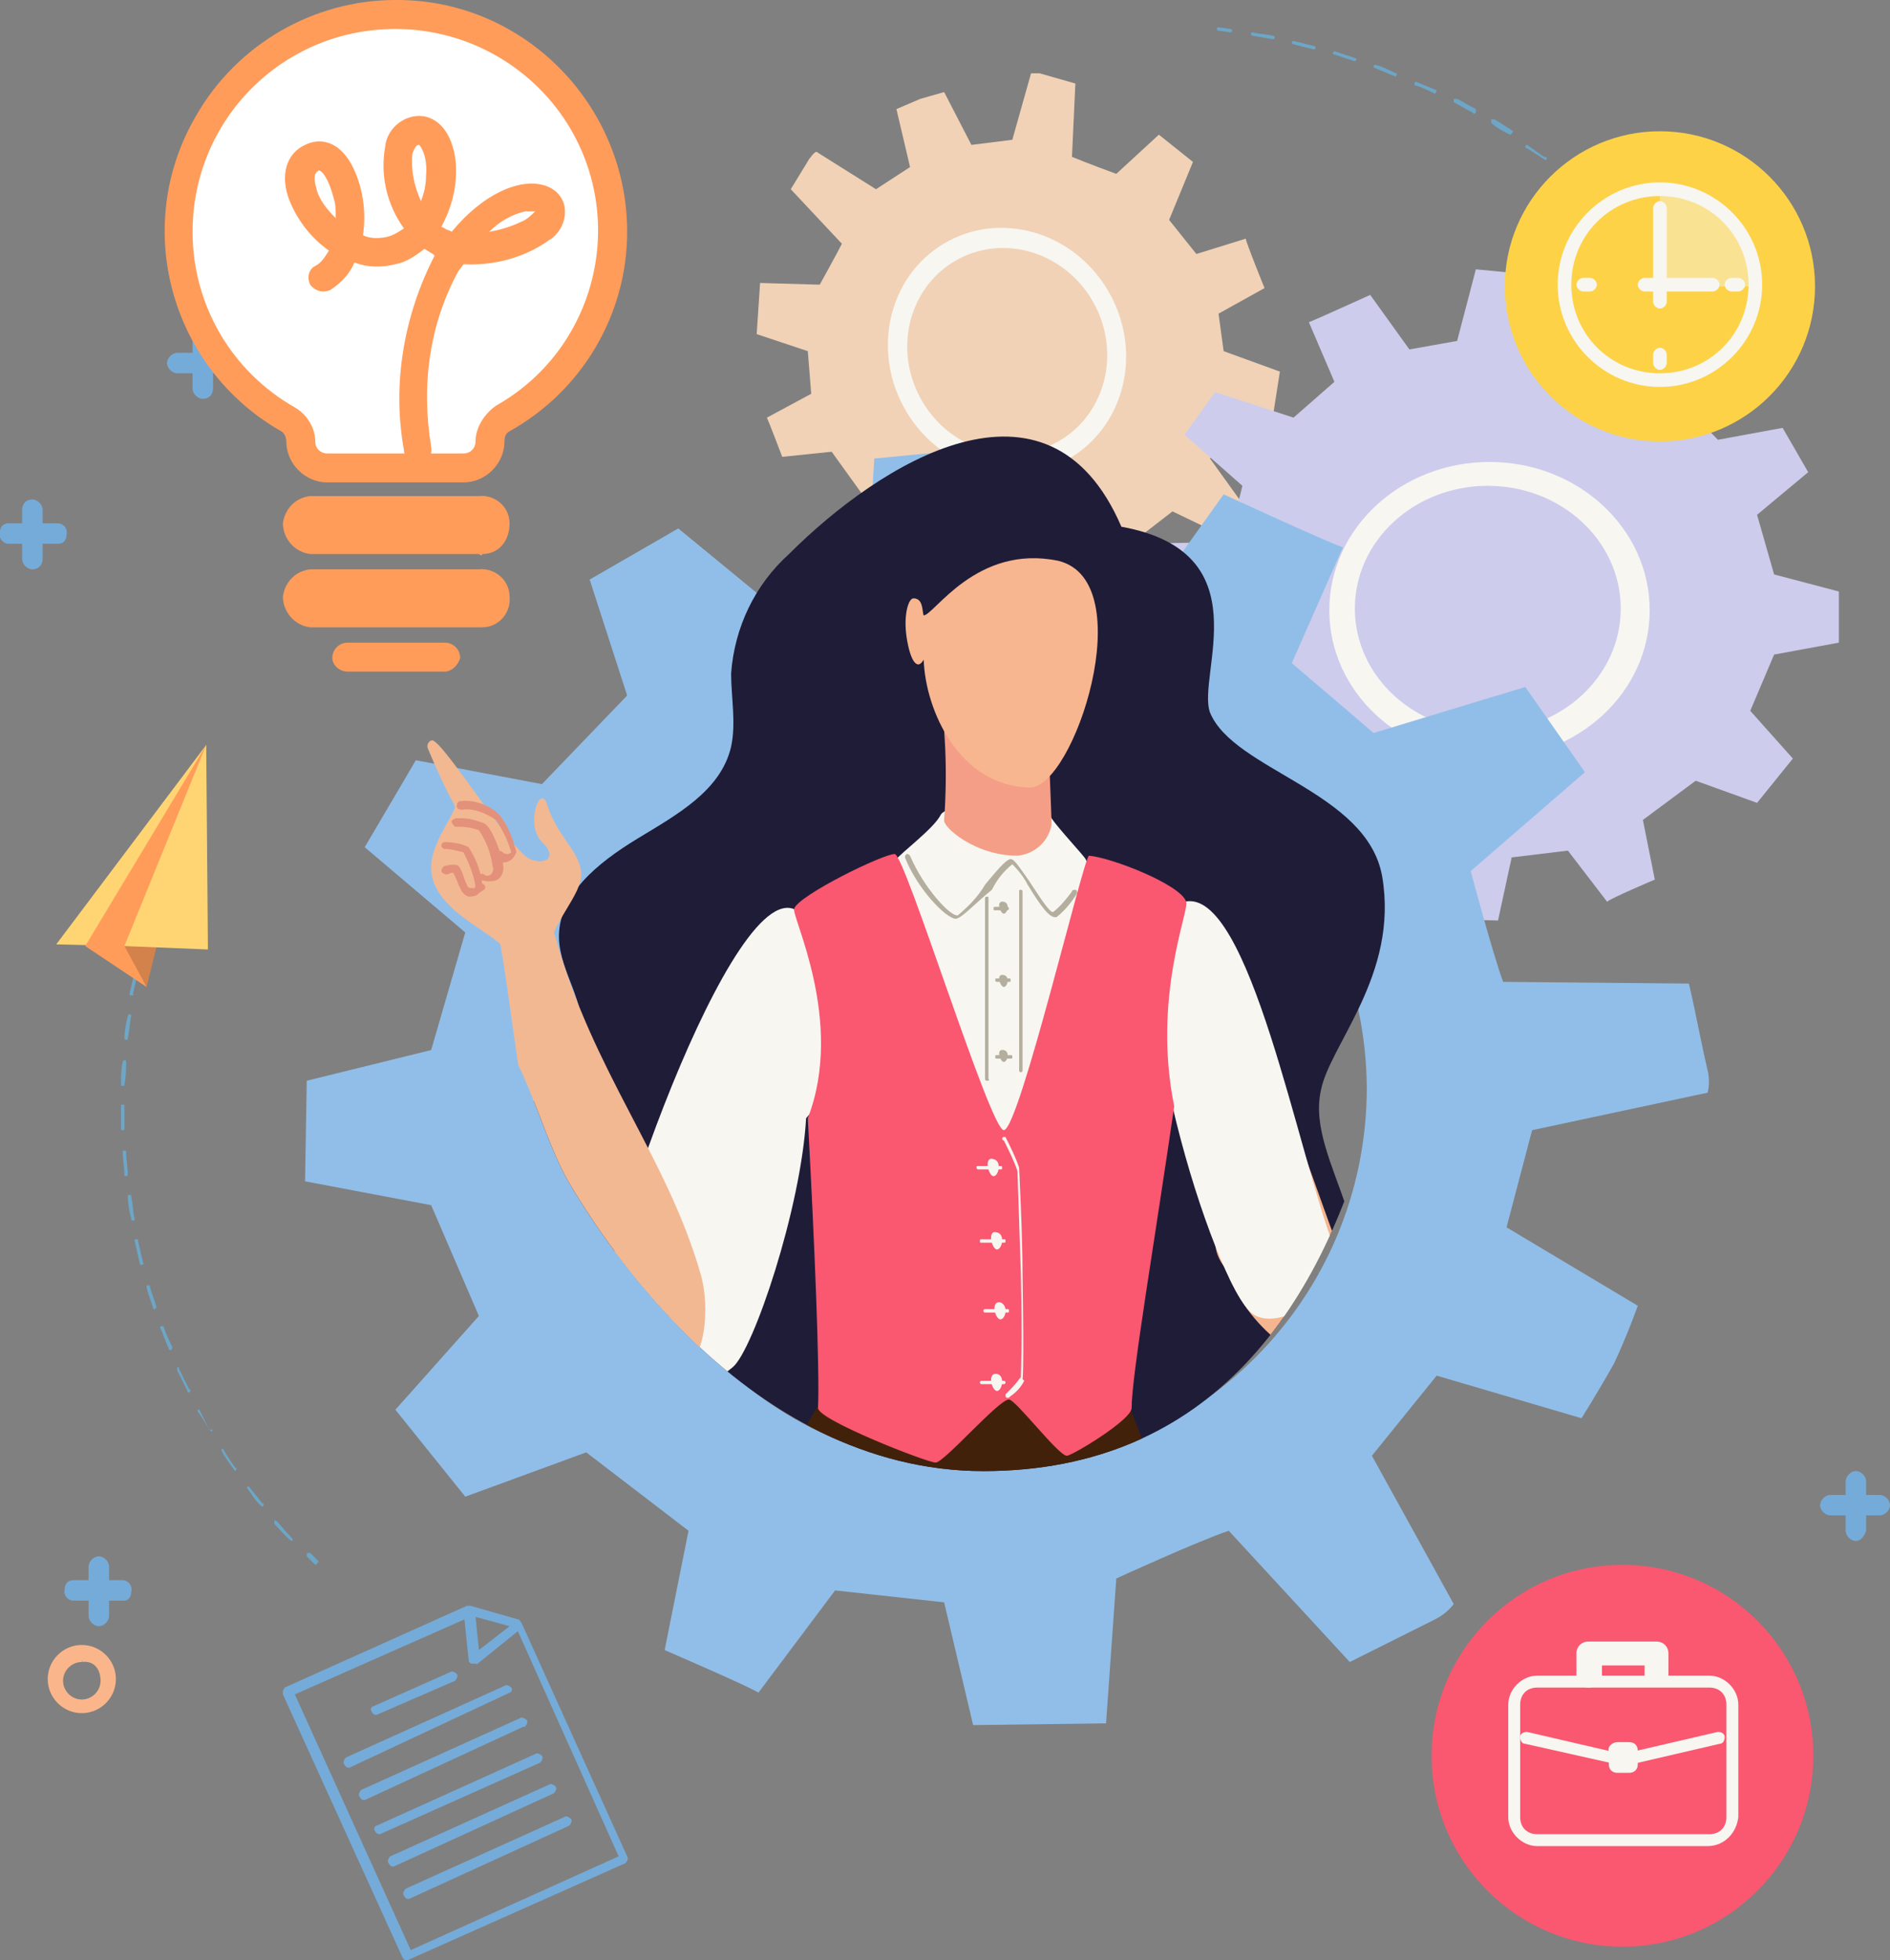 <?xml version="1.0" encoding="utf-8"?>
<!-- Generator: Adobe Illustrator 24.0.0, SVG Export Plug-In . SVG Version: 6.00 Build 0)  -->
<svg version="1.1" id="Layer_1" xmlns="http://www.w3.org/2000/svg" xmlns:xlink="http://www.w3.org/1999/xlink" x="0px" y="0px"
	 viewBox="0 0 110.9 115" style="enable-background:new 0 0 110.9 115;" xml:space="preserve">
<rect x="0" y="0" width="110.9" height="115" fill="#808080" stroke="none"/>
<style type="text/css">
	.st0{fill:#FAB68A;}
	.st1{fill:#75ABD8;}
	.st2{fill:#F1D2B6;}
	.st3{fill:#F7F6F1;}
	.st4{fill:#CDCCEC;}
	.st5{fill:#FA5770;}
	.st6{fill:#91BEE8;}
	.st7{clip-path:url(#SVGID_2_);}
	.st8{fill:#1F1C38;}
	.st9{fill:#F5B58F;}
	.st10{fill:#42210B;}
	.st11{fill:#B3AE9E;}
	.st12{fill:#F49E87;}
	.st13{fill:#F7B690;}
	.st14{fill:#F2B892;}
	.st15{fill:#E3917A;}
	.st16{fill:#FF9C5A;}
	.st17{fill:#FFFFFF;}
	.st18{fill:#6DA6C7;}
	.st19{fill:#D4824B;}
	.st20{fill:#FFD573;}
	.st21{fill:#FDD247;}
	.st22{opacity:0.45;fill:#F7F6F1;enable-background:new    ;}
</style>
<title>pending image</title>
<g id="Layer_2_1_">
	<g id="Layer_1-2">
		<path class="st0" d="M4.8,100.5c-1.1,0-2-0.9-2-2s0.9-2,2-2s2,0.9,2,2S5.9,100.5,4.8,100.5z M4.8,97.5c-0.6,0-1.1,0.5-1.1,1.1
			c0,0.6,0.5,1.1,1.1,1.1s1.1-0.5,1.1-1.1c0,0,0,0,0,0C5.9,97.9,5.5,97.4,4.8,97.5C4.9,97.4,4.8,97.4,4.8,97.5L4.8,97.5z"/>
		<path class="st1" d="M11.9,23.4c-0.3,0-0.6-0.3-0.6-0.6v-2.9c0-0.3,0.3-0.6,0.6-0.6c0.3,0,0.6,0.3,0.6,0.6v2.9
			C12.5,23.1,12.3,23.4,11.9,23.4z"/>
		<path class="st1" d="M13.3,21.9h-2.9c-0.3,0-0.6-0.3-0.6-0.6c0-0.3,0.3-0.6,0.6-0.6c0,0,0,0,0,0h2.9c0.3,0,0.6,0.3,0.6,0.6
			C13.9,21.6,13.7,21.9,13.3,21.9z"/>
		<path class="st1" d="M23.9,115c-0.1,0-0.2,0-0.3-0.2l-7-15.4c0-0.1,0-0.1,0-0.2c0-0.1,0.1-0.1,0.1-0.2l10.7-4.8c0.1,0,0.1,0,0.2,0
			l2.8,0.8c0.1,0,0.1,0.1,0.2,0.2l6.2,13.7c0.1,0.1,0,0.3-0.1,0.4L23.9,115L23.9,115z M17.3,99.4l6.8,15l12.2-5.5l-6-13.4l-2.6-0.7
			L17.3,99.4z"/>
		<path class="st1" d="M27.9,97.6c-0.1,0-0.1,0-0.2,0c-0.1,0-0.2-0.1-0.2-0.2l-0.3-2.9c0-0.1,0-0.2,0.1-0.2c0.1,0,0.2,0,0.3,0
			l2.8,0.8c0.1,0,0.2,0.1,0.2,0.2c0,0.1,0,0.2-0.1,0.3l-2.6,2.1C28,97.6,28,97.6,27.9,97.6z M27.9,94.8l0.2,2l1.8-1.4L27.9,94.8z"/>
		<path class="st1" d="M24,111.4c-0.1,0-0.2,0-0.3-0.2c-0.1-0.1,0-0.3,0.1-0.4l9.3-4.2c0.1-0.1,0.3,0,0.4,0.1s0,0.3-0.1,0.4
			L24,111.4L24,111.4z"/>
		<path class="st1" d="M23.1,109.5c-0.1,0-0.2,0-0.3-0.2c-0.1-0.1,0-0.3,0.1-0.4c0,0,0,0,0,0l9.3-4.2c0.1-0.1,0.3,0,0.4,0.1
			c0.1,0.1,0,0.3-0.1,0.4L23.1,109.5L23.1,109.5z"/>
		<path class="st1" d="M22.3,107.6c-0.1,0-0.2,0-0.3-0.2c-0.1-0.1,0-0.3,0.1-0.3c0,0,0,0,0,0l9.3-4.2c0.1-0.1,0.3,0,0.4,0.1
			c0.1,0.1,0,0.3-0.1,0.4L22.3,107.6L22.3,107.6z"/>
		<path class="st1" d="M21.4,105.6c-0.1,0-0.2,0-0.3-0.2c-0.1-0.1,0-0.3,0.1-0.4c0,0,0,0,0,0l9.3-4.2c0.1-0.1,0.3,0,0.4,0.1
			c0.1,0.1,0,0.3-0.1,0.4c0,0,0,0-0.1,0L21.4,105.6L21.4,105.6z"/>
		<path class="st1" d="M20.5,103.7c-0.1,0-0.2,0-0.3-0.2c-0.1-0.1,0-0.3,0.1-0.4l9.3-4.2c0.1-0.1,0.3,0,0.4,0.1c0,0,0,0,0,0
			c0.1,0.1,0,0.3-0.1,0.3c0,0,0,0,0,0L20.5,103.7L20.5,103.7z"/>
		<path class="st1" d="M22.1,100.6c-0.1,0-0.2,0-0.3-0.2c-0.1-0.1,0-0.3,0.1-0.3c0,0,0,0,0,0l4.5-2c0.1-0.1,0.3,0,0.4,0.1
			c0.1,0.1,0,0.3-0.1,0.4c0,0,0,0,0,0L22.1,100.6L22.1,100.6z"/>
		<path class="st2" d="M73.1,14c0,0.2,1.1,2.9,1.1,2.9l-2.7,1.5l0.3,2.2l3.3,1.2l-0.5,3.2L72,24.8l-1,2.1l1.8,2.5l-1.3,1.9L68.8,30
			l-2.2,1.7l0.4,3l-2.2,0.9l-1.9-2.5l-2.8,0.5l-0.9,2.8l-2.4-0.2l-0.4-3l-2.6-1.4l-2.4,1.7l-2-1.8l1.2-2.7l-1.8-2.5l-2.9,0.3
			c0,0-0.8-2.1-0.9-2.3l2.6-1.4l-0.2-2.5l-3-1l0.2-3l3.5,0.1c0,0,1-1.8,1.3-2.4l-3-3.2l1.1-1.8c0.1-0.1,0.2-0.3,0.4-0.4l3.5,2.2
			l2-1.3l-0.8-3.4l1.4-0.6c0.7-0.2,1.4-0.4,1.4-0.4L57,8.5l2.4-0.3l1.1-3.9c0.2,0,0.4,0,0.5,0l2.1,0.6l-0.2,4.3c0.7,0.3,2.6,1,2.6,1
			l2.5-2.3l2,1.6l-1.4,3.4l1.6,2L73.1,14z"/>
		<ellipse transform="matrix(0.882 -0.471 0.471 0.882 -2.741 30.246)" class="st3" cx="59.1" cy="20.6" rx="6.9" ry="7.3"/>
		<ellipse transform="matrix(0.882 -0.471 0.471 0.882 -2.727 30.25)" class="st2" cx="59.1" cy="20.6" rx="5.8" ry="6.1"/>
		<path class="st4" d="M76.8,18.9c0.3-0.1,3.6-1.6,3.6-1.6l2.3,3.2l2.8-0.5l1.1-4.2l4.2,0.4l0.2,3.4l2.8,1.1l2.9-2.4l2.7,1.5
			l-1.1,3.4l2.5,2.6l3.8-0.7l1.5,2.6l-3,2.5l1,3.5l3.8,1v3l-3.8,0.7l-1.4,3.3l2.5,2.8l-2.1,2.6l-3.6-1.3l-3.1,2.3l0.7,3.5
			c0,0-2.6,1.1-2.8,1.3L92,49.9l-3.3,0.4l-0.8,3.7l-4-0.1l-0.3-4.3c0,0-2.5-1.1-3.3-1.4L76.7,52l-2.5-1.3c-0.2-0.1-0.4-0.3-0.6-0.4
			l2.4-4.4l-1.9-2.4l-4.3,1.3l-1-1.6c-0.4-0.9-0.7-1.7-0.7-1.7l3.9-2.3l-0.8-2.9l-5.3-1.1c0-0.2,0-0.5,0-0.7l0.5-2.6l5.6-0.1
			c0.3-0.8,0.9-3.3,0.9-3.3l-3.4-3l1.8-2.5l4.6,1.5l2.4-2.1L76.8,18.9z"/>
		<ellipse class="st3" cx="87.4" cy="35.8" rx="9.4" ry="8.7"/>
		<ellipse class="st4" cx="87.3" cy="35.7" rx="7.8" ry="7.2"/>
		<circle class="st5" cx="95.2" cy="103" r="11.2"/>
		<path class="st3" d="M100.2,108.3H90.2c-0.9,0-1.7-0.8-1.7-1.7V100c0-0.9,0.8-1.7,1.7-1.7h10.1c0.9,0,1.7,0.8,1.7,1.7v6.6
			C101.9,107.5,101.2,108.3,100.2,108.3z M90.2,99c-0.6,0-1,0.4-1,1v6.6c0,0.6,0.4,1,1,1h10.1c0.6,0,1-0.4,1-1V100c0-0.6-0.4-1-1-1
			H90.2z"/>
		<path class="st3" d="M93.2,99c-0.4,0-0.7-0.3-0.7-0.7v0V97c0-0.4,0.3-0.7,0.7-0.7h0h4c0.4,0,0.7,0.3,0.7,0.7c0,0,0,0,0,0v1.2
			c0,0.4-0.3,0.7-0.7,0.7c-0.4,0-0.7-0.3-0.7-0.7c0,0,0,0,0,0v-0.5h-2.5v0.6C93.9,98.7,93.6,99,93.2,99C93.2,99,93.2,99,93.2,99z"/>
		<path class="st3" d="M95.3,103.6L95.3,103.6l-5.8-1.3c-0.2,0-0.3-0.2-0.3-0.4c0-0.2,0.2-0.3,0.4-0.3c0,0,0,0,0,0l5.6,1.3l5.6-1.3
			c0.2,0,0.4,0.1,0.4,0.3c0,0.2-0.1,0.4-0.3,0.4L95.3,103.6L95.3,103.6z"/>
		<path class="st3" d="M94.9,102.2h0.7c0.3,0,0.5,0.2,0.5,0.5v0.8c0,0.3-0.2,0.5-0.5,0.5h-0.7c-0.3,0-0.5-0.2-0.5-0.5v-0.8
			C94.3,102.5,94.6,102.2,94.9,102.2z"/>
		<path class="st6" d="M100.2,64.1c0.1-0.4,0.1-0.9,0-1.3c-0.4-1.7-0.7-3.4-1.1-5.1l-10.9-0.1c-0.6-1.6-1.9-6.5-1.9-6.5l6.7-5.8
			l-3.5-5L80.6,43l-4.8-4.1l3-6.8c-0.5-0.1-7-3.1-7-3.1l-4.5,6.3l-5.5-1l-2.2-8.2l-8.3,0.8l-0.4,6.6l-5.5,2.1L39.8,31l-5.2,3
			l2.2,6.8L31.8,46l-7.4-1.4l-3,5.1l5.9,5l-2,6.9l-7.3,1.8l-0.1,5.9l7.4,1.4l2.8,6.5l-4.9,5.5l4.1,5.1l7.1-2.6l6,4.6l-1.4,7
			c0,0,5.1,2.2,5.5,2.5l4.5-6l6.4,0.7l1.7,7.2l7.8-0.1l0.6-8.5c0,0,4.8-2.2,6.6-2.8l7.1,7.7l5-2.5c0.4-0.2,0.8-0.5,1.1-0.9l-4.8-8.7
			l3.8-4.7l8.5,2.5c0,0,1-1.6,1.9-3.2c0.8-1.7,1.4-3.4,1.4-3.4L88.4,72l1.5-5.7L100.2,64.1z M80.2,63.8c0,12.4-10,22.4-22.4,22.4
			s-22.4-10-22.4-22.4c0-12.4,10-22.4,22.4-22.4C70.1,41.4,80.1,51.4,80.2,63.8L80.2,63.8L80.2,63.8z"/>
		<g>
			<defs>
				<path id="SVGID_1_" d="M80.9,63.5c-0.1,0.5-0.2,1-0.3,1.5c-2.9,11.6-9.5,21.3-22.9,21.3c-6.8,0-12.8-3.4-17.5-8.1
					c-2.6-2.6-4.9-5.6-6.8-8.8c-1.5-2.5-2.5-7.1-4.4-9.1l-2.5-2.5c-1.6-1.5-3.1-3.2-4.3-5.1c-1.8-3.2-2.2-7.1-1-10.5
					c1.2-3.4,3.5-4.6,5.7-6.9c1.6-1.7,2.5-3.8,4.2-5.5c1.8-1.8,3.9-3.3,6.1-4.4C49,19.7,62.9,21.5,72.7,30
					C82.8,39.2,83.7,51.3,80.9,63.5z"/>
			</defs>
			<clipPath id="SVGID_2_">
				<use xlink:href="#SVGID_1_"  style="overflow:visible;"/>
			</clipPath>
			<g class="st7">
				<g id="character6">
					<path class="st8" d="M65.8,30.9c-4.3-10-14.2-3.7-19.5,1.6c-2,1.8-3.2,4.3-3.4,7c0,1.4,0.3,2.9,0,4.3c-0.6,2.6-3.2,4-5.5,5.4
						s-4.7,3.3-4.6,5.9c0.1,2,1.6,3.7,1.3,5.7s-2.2,3.3-3.7,4.6c-3.4,3.3-3.2,6.8-3.5,11c-0.3,4-0.7,7.3,2.6,10.3
						c2.6,2.3,21.6,8.6,25,8.6c12.4,0.2,10.4-6,14.4-8.8c2.3-1.6,8.4-0.5,10.4-6.1c2.6-7.6-2.7-12.2-1.8-16.4
						c0.5-2.7,4.6-6.8,3.6-12.6c-0.9-5-8.7-6.2-10.1-9.6C70.2,39.6,74.1,32.4,65.8,30.9z"/>
					<path class="st9" d="M81.2,74.9c5.8,1.1,11.2,1.6,13.9,2.4s8.1,1.6,8.8,2.5s-8.6,0.6-9.2,0.6s-1.5-0.6-2-0.7s-9.3,1.5-11.6,1.1
						S77.9,74.3,81.2,74.9z"/>
					<path class="st9" d="M71.9,74.4c1.3,3.5,4.4,5.9,8.1,6.4c6.2,0.8,0.2-5.3,0.2-5.3L78.8,74l-2.3-6.4
						C76.6,67.6,69.2,71,71.9,74.4z"/>
					<path class="st10" d="M71.6,102c-1.1-10.4-4.5-16.8-6-21.4L49,80.8c0,0-7.5,12.1-8.7,18.3c-0.4,2,0.3,11.6,0.9,29.5
						c0.1,2.7-4.2,11.2-4.2,13.8c0.3,9.5,2.6,17.5,4,23.8c1.6,0.7,3.5,0.8,5.2,0.2c2-14.8,4.2-20.3,6.4-33.4
						c2.4-14.6,4.1-22.3,4.3-22.3s3.4,5.7,7.6,16.9c1.3,3.5-0.3,10.4,1.2,14.1c3.7,9.8,10.3,17.4,13.3,23c0.3,0.6,4.5-0.9,4.4-1.6
						C79.3,143.3,71.6,102.1,71.6,102z"/>
					<path class="st3" d="M46.5,53.3c-4-1.2-12.3,23.4-11.4,25.8c0.7,1.8,4.1,4.3,7.9,1.1c1.2-1,4-9.3,4.3-14.6
						C50.9,61.6,47.7,53.6,46.5,53.3z"/>
					<path class="st3" d="M69.5,52.9c3.8-0.9,6.7,15,8.8,20.3c0.9,2.4-3.5,5.3-5,3.7c-1.3-1.4-3.3-6.8-4.5-12
						C65.2,60.9,68.4,53.2,69.5,52.9z"/>
					<path class="st3" d="M52.5,50.5c0.4-0.5,2.3-1.9,2.7-2.7s5.8-0.9,6.5,0.2c0.4,0.6,1.9,2.2,2,2.4c1.1,1.9,0,21.3-5.4,20.5
						C52.5,69.9,50.4,53.3,52.5,50.5z"/>
					<path class="st5" d="M52.5,50.1c0.6,0,5.6,16.2,6.4,16.2c0.9,0,4.7-16.1,5-16.1c1.3,0.1,5.4,1.7,5.7,2.7c0.2,0.5-2,5.6-0.7,12
						c-1.1,7.6-2.5,15.8-2.5,17.7c0,0.7-3.5,2.8-3.8,2.8c-0.5,0-3-3.3-3.4-3.3c-0.6,0-3.8,3.7-4.3,3.7s-6.9-2.5-6.9-3.2
						c0.1-2.3-0.2-9.6-0.6-17c2.2-5.7-1-11.9-0.8-12.3C46.9,52.5,51.8,50.1,52.5,50.1z"/>
					<path class="st11" d="M56.1,53.9c-0.6,0-2.3-1.8-3-3.6c0-0.1,0-0.1,0.1-0.2c0.1,0,0.1,0,0.2,0.1c0.8,1.9,2.4,3.6,2.8,3.5
						c0.6-0.5,1.2-1.1,1.6-1.8c0.9-1.1,1.3-1.5,1.5-1.5s0.4,0.3,1.1,1.3c0.4,0.6,1.2,1.9,1.4,1.8c0.4-0.3,0.8-0.8,1.1-1.2
						c0-0.1,0.1-0.1,0.2-0.1c0.1,0,0.1,0.1,0.1,0.2c-0.3,0.5-0.7,1-1.2,1.4c-0.4,0.1-0.9-0.6-1.7-1.9c-0.2-0.4-0.5-0.8-0.9-1.2
						c-0.5,0.4-0.9,0.9-1.2,1.5C57.1,53.1,56.5,53.8,56.1,53.9L56.1,53.9z"/>
					<path class="st3" d="M59.1,82C59.1,82,59,82,59.1,82C59,82,59,81.9,59,81.8c0,0,0,0,0,0c0.3-0.3,0.6-0.6,0.8-0.9
						c0,0,0.1-0.1,0.1-0.1c0-0.2,0.1-1.9,0-6.1c-0.1-3.2-0.2-5.9-0.2-6c-0.2-0.6-0.5-1.2-0.8-1.8c-0.1,0-0.1-0.1-0.1-0.1
						c0-0.1,0.1-0.1,0.1-0.1c0,0,0.1,0,0.1,0c0,0,0,0,0,0c0.3,0.6,0.6,1.2,0.8,1.8c0,0.2,0.2,3.8,0.2,6.2c0.1,6,0,6.2,0,6.2L60.1,81
						c-0.2,0.4-0.5,0.7-0.8,0.9C59.2,82,59.2,82,59.1,82z"/>
					<path class="st3" d="M58.3,68c-0.6-0.2-0.3,1,0,1S58.8,68.1,58.3,68z"/>
					<path class="st3" d="M58.2,68.6h-0.8c-0.1,0-0.1-0.1-0.1-0.1l0,0c0-0.1,0-0.1,0.1-0.1h1.3c0.1,0,0.1,0,0.1,0.1
						c0,0.1,0,0.1-0.1,0.1c0,0,0,0,0,0L58.2,68.6z"/>
					<path class="st11" d="M58.9,61.6c-0.5-0.1-0.2,0.7,0,0.7S59.3,61.7,58.9,61.6z"/>
					<path class="st11" d="M58.9,62.1h-0.4c-0.1,0-0.1,0-0.1-0.1c0-0.1,0-0.1,0.1-0.1c0,0,0,0,0.1,0h0.7c0.1,0,0.1,0,0.1,0.1
						c0,0.1,0,0.1-0.1,0.1H58.9z"/>
					<path class="st11" d="M58.9,57.2c-0.5-0.1-0.2,0.7,0,0.7S59.3,57.3,58.9,57.2z"/>
					<path class="st11" d="M58.9,57.6h-0.4c-0.1,0-0.1-0.1-0.1-0.1c0-0.1,0-0.1,0.1-0.1c0,0,0,0,0,0c0.2,0,0.5,0,0.7,0
						c0.1,0,0.1,0,0.1,0.1c0,0,0,0,0,0c0,0.1,0,0.1-0.1,0.1c0,0,0,0,0,0H58.9z"/>
					<path class="st11" d="M58.9,52.9c-0.5-0.1-0.2,0.7,0,0.7S59.3,53,58.9,52.9z"/>
					<path class="st11" d="M58.8,53.4h-0.4c-0.1,0-0.1,0-0.1-0.1c0,0,0,0,0,0c0-0.1,0-0.1,0.1-0.1c0,0,0,0,0,0c0.2,0,0.5,0,0.7,0
						c0.1,0,0.1,0.1,0.1,0.1c0,0.1-0.1,0.1-0.1,0.1L58.8,53.4z"/>
					<path class="st3" d="M58.5,72.3c-0.6-0.2-0.3,1,0,1S59,72.4,58.5,72.3z"/>
					<path class="st3" d="M58.4,72.9h-0.8c-0.1,0-0.1,0-0.1-0.1c0,0,0,0,0,0c0-0.1,0-0.1,0.1-0.1c0,0,0,0,0,0h1.3
						c0.1,0,0.1,0,0.1,0.1s0,0.1-0.1,0.1c0,0,0,0-0.1,0H58.4z"/>
					<path class="st3" d="M58.7,76.4c-0.6-0.1-0.3,1,0,1S59.2,76.6,58.7,76.4z"/>
					<path class="st3" d="M58.6,77h-0.8c-0.1,0-0.1-0.1-0.1-0.1l0,0c0-0.1,0.1-0.1,0.1-0.1c0.5,0,1.2,0,1.3,0c0.1,0,0.1,0,0.1,0.1
						c0,0.1,0,0.1-0.1,0.1H58.6z"/>
					<path class="st3" d="M58.5,80.6c-0.6-0.1-0.3,1,0,1S59,80.7,58.5,80.6z"/>
					<path class="st3" d="M58.4,81.2h-0.8c-0.1,0-0.1-0.1-0.1-0.1c0-0.1,0.1-0.1,0.1-0.1l0,0c0.5,0,1.2,0,1.3,0
						c0.1,0,0.1,0.1,0.1,0.1c0,0.1-0.1,0.1-0.1,0.1L58.4,81.2z"/>
					<path class="st11" d="M59.9,62.9L59.9,62.9c-0.1,0-0.1-0.1-0.1-0.1c0,0,0,0,0,0c0-0.8,0-4.8,0-7.8c0-1.2,0-2.1,0-2.7
						c0-0.1,0-0.1,0.1-0.1c0,0,0,0,0,0c0.1,0,0.1,0.1,0.1,0.1c0,0.6,0,1.6,0,2.7c0,3,0,7,0,7.8C60,62.9,59.9,62.9,59.9,62.9
						C59.9,62.9,59.9,62.9,59.9,62.9z"/>
					<path class="st11" d="M57.9,63.4L57.9,63.4c-0.1,0-0.1-0.1-0.1-0.1c0-0.8,0-4.9,0-7.9c0-1.2,0-2.2,0-2.7c0-0.1,0.1-0.1,0.1-0.1
						c0.1,0,0.1,0,0.1,0.1c0,0,0,0,0,0c0,0.6,0,1.6,0,2.7c0,3,0,7.2,0,7.9C58.1,63.4,58,63.4,57.9,63.4
						C57.9,63.4,57.9,63.4,57.9,63.4z"/>
					<path class="st12" d="M61.6,43.5c-0.1,0.7,0.1,3.9,0.1,4.9c-0.2,1-1,1.7-2,1.8c-2.5,0-4.4-1.7-4.3-2.1c0.2-2.8,0.1-5.6-0.4-8.4
						c0.5-0.2,0.7-1,1.9-0.2C58.5,40.6,60.1,42,61.6,43.5z"/>
					<path class="st11" d="M56.9,110.5L56.9,110.5c-0.1,0-0.2-0.1-0.2-0.3c0,0,0,0,0,0c0.2-1,0.4-2,0.6-2.9c0.4-2.3,0.9-4.5,1.6-6.7
						c0.1-0.1,0.2-0.2,0.3-0.1c0.1,0,0.2,0.2,0.1,0.3c0,0,0,0,0,0c-0.7,2.2-1.2,4.4-1.6,6.6l-0.6,2.9
						C57.1,110.4,57,110.5,56.9,110.5z"/>
					<path class="st13" d="M60.4,46.2c-4.1-0.1-6.1-4.5-6.2-7.5c-0.4,0.7-0.8,0-1-1.3s0.1-2.3,0.4-2.3c0.6,0,0.5,0.8,0.6,1
						c0.6,0,3.1-4.2,7.9-3.2C67,34.1,63,46.3,60.4,46.2z"/>
					<path class="st14" d="M41.1,74.7c-2-6.9-6.3-11.8-8.5-19.7c-0.5-1.8-3.7-1.7-3.3,0.1c0.5,2.3,2.2,16.6,3.2,19.4
						c1.1,3,5,6.3,7.3,5.9C41.4,80.1,41.7,76.7,41.1,74.7z"/>
					<path class="st14" d="M32.1,56.1c0.2-2,2.1-3.6,2-4.9s-1.4-2.1-2-4c-0.4-1.3-1.3,1.2-0.3,2.2c0.9,0.8,0.3,1.4-0.7,1
						s-4.7-6.3-5.6-6.9c-0.2-0.2-0.5,0.1-0.4,0.4c0.5,1.2,1,2.3,1.6,3.4c0,0.4-1.4,2.2-1.4,3.5c-0.1,2.6,3.8,3.9,4.3,4.9
						S32.1,56.1,32.1,56.1z"/>
					<path class="st15" d="M27.4,52.6c0.2,0,0.4,0,0.6-0.1c0.1-0.1,0.2-0.2,0.4-0.3c0.1-0.1,0.1-0.2,0-0.3c0,0,0,0,0,0
						c-0.1-0.1-0.2-0.1-0.3,0c0,0,0,0,0,0c-0.2,0.2-0.2,0.2-0.2,0.2c-0.1,0-0.2,0-0.3,0c-0.1,0-0.2-0.1-0.2-0.2l-0.1-0.2
						c-0.2-0.6-0.3-0.8-0.4-0.9s-0.4-0.1-0.8,0c-0.1,0-0.2,0.2-0.2,0.3c0,0.1,0.2,0.2,0.3,0.2c0,0,0,0,0,0c0.1,0,0.2-0.1,0.4-0.1
						c0.1,0.2,0.2,0.4,0.3,0.7l0.1,0.2c0.1,0.2,0.2,0.4,0.5,0.5L27.4,52.6z"/>
					<path class="st15" d="M29.4,50.6c0.2,0,0.3,0,0.5-0.1c0.2-0.1,0.3-0.3,0.4-0.5c-0.2-0.8-0.5-1.6-1-2.2
						c-0.6-0.6-1.5-0.9-2.3-0.8c-0.1,0-0.2,0.1-0.2,0.3c0,0.1,0.1,0.2,0.3,0.2c0,0,0,0,0,0c0.7-0.1,1.4,0.2,2,0.6
						c0.4,0.6,0.7,1.2,0.9,1.9c0,0-0.1,0.1-0.2,0.1c-0.1,0-0.2,0-0.3-0.1c-0.1-0.1-0.2-0.1-0.3,0c0,0,0,0,0,0
						c-0.1,0.1-0.1,0.2,0,0.3C29.1,50.5,29.2,50.5,29.4,50.6z"/>
					<path class="st15" d="M28.6,51.7c0.2,0,0.4,0,0.6-0.1c0.3-0.2,0.4-0.6,0.3-1c0-0.2-0.6-2.1-1.1-2.3C27.9,48.1,27.5,48,27,48
						h-0.2c-0.1,0-0.3,0.1-0.3,0.2c0,0,0,0,0,0c0,0.1,0.1,0.2,0.2,0.3c0,0,0,0,0,0H27c0.4,0,0.8,0.1,1.1,0.2
						c0.4,0.6,0.7,1.3,0.8,2.1c0.1,0.2,0,0.4-0.1,0.5c-0.1,0.1-0.3,0.1-0.4,0c-0.1-0.1-0.3,0-0.3,0.1c-0.1,0.1-0.1,0.2,0,0.3
						c0,0,0,0,0,0C28.3,51.6,28.5,51.7,28.6,51.7z"/>
					<path class="st15" d="M28,52.3c-0.1-0.1-0.2-0.2-0.1-0.3c0,0,0,0,0,0c-0.1-0.7-0.4-1.4-0.7-2c-0.4-0.1-0.8-0.2-1.1-0.2
						c-0.1,0-0.2-0.1-0.2-0.2s0.1-0.2,0.2-0.2c0,0,0,0,0,0c0.5,0,1,0.1,1.4,0.3c0.5,0.8,0.8,1.6,0.8,2.5
						C28.3,52.3,28.2,52.3,28,52.3L28,52.3z"/>
				</g>
			</g>
		</g>
		<path class="st16" d="M28.1,32.5h-9.9c-0.9-0.1-1.6-0.9-1.6-1.8c0.1-0.8,0.7-1.5,1.6-1.6h9.9c0.9-0.1,1.8,0.6,1.8,1.6
			s-0.6,1.8-1.6,1.8C28.3,32.6,28.2,32.6,28.1,32.5z"/>
		<path class="st16" d="M28.1,36.8h-9.9c-0.9-0.1-1.6-0.9-1.6-1.8c0.1-0.8,0.7-1.5,1.6-1.6h9.9c0.9-0.1,1.8,0.6,1.8,1.6
			c0.1,0.9-0.6,1.8-1.6,1.8C28.3,36.8,28.2,36.8,28.1,36.8z"/>
		<path class="st16" d="M26.1,39.4h-5.7c-0.5,0-0.9-0.4-0.9-0.8c0-0.5,0.4-0.9,0.9-0.9h5.7c0.5,0,0.9,0.4,0.9,0.9
			C26.9,39,26.5,39.4,26.1,39.4L26.1,39.4z"/>
		<path class="st17" d="M35.9,13.6c0-7-5.7-12.7-12.7-12.7c-7,0-12.7,5.7-12.7,12.7c0,4.6,2.5,8.8,6.4,11.1c0.5,0.3,0.8,0.8,0.8,1.3
			l0,0c0,0.8,0.7,1.5,1.5,1.5l0,0h8c0.8,0,1.5-0.7,1.5-1.5l0,0l0,0c0-0.5,0.3-1,0.8-1.3C33.5,22.4,35.9,18.1,35.9,13.6z"/>
		<path class="st16" d="M27.2,28.3h-8c-1.3,0-2.4-1.1-2.4-2.4c0-0.2-0.1-0.5-0.3-0.6c-6.5-3.7-8.8-12-5-18.5C13.9,2.6,18.4,0,23.2,0
			h0.1c7.5,0,13.5,6.2,13.5,13.6c0,4.8-2.6,9.3-6.9,11.7c-0.2,0.1-0.3,0.3-0.3,0.6C29.6,27.2,28.5,28.3,27.2,28.3z M23.2,1.7
			c-6.6,0-11.9,5.3-11.9,11.9c0,4.3,2.3,8.2,6,10.3c0.7,0.4,1.2,1.2,1.2,2c0,0.4,0.3,0.7,0.7,0.7h8c0.4,0,0.7-0.3,0.7-0.7l0,0
			c0-0.8,0.5-1.6,1.2-2.1c5.7-3.2,7.7-10.5,4.4-16.2C31.4,4,27.5,1.7,23.2,1.7L23.2,1.7z"/>
		<path class="st17" d="M24.5,26.2c-0.6-3.7,0-7.5,1.7-10.8c2.6-4.2,5.7-4.4,6-3.3c0.4,1.5-4,3.2-6.5,2s-3.3-6.4-1.2-6.5
			c1.9-0.1,2,6.1-1.6,7.1c-3.3,0.9-6.9-4.4-4.6-5.5c2-1,3.5,5.3,0.6,7.1L24.5,26.2z"/>
		<path class="st16" d="M24.5,27.1c-0.4,0-0.8-0.3-0.8-0.7c-0.7-3.9,0-7.9,1.8-11.4l-0.1-0.1c-0.2-0.1-0.3-0.2-0.5-0.3
			c-0.5,0.4-1.1,0.8-1.7,0.9c-0.8,0.2-1.6,0.2-2.4-0.1c-0.3,0.7-0.8,1.2-1.4,1.6c-0.4,0.2-0.9,0.1-1.2-0.3c-0.2-0.4-0.1-0.9,0.3-1.1
			c0.4-0.2,0.6-0.6,0.8-0.9c-1-0.7-1.8-1.7-2.3-2.9c-0.6-1.5-0.2-2.8,0.9-3.3c0.8-0.4,1.9-0.3,2.7,1.1c0.7,1.3,0.9,2.8,0.7,4.2
			c0.4,0.2,0.9,0.2,1.4,0.1c0.4-0.1,0.7-0.3,1-0.5c-1-1.4-1.4-3.1-1.1-4.8c0.1-1,1-1.8,2-1.8c0.8,0,1.8,0.6,2.1,2.4
			c0.2,1.4-0.1,2.8-0.8,4.1l0.2,0.1c0.1,0.1,0.3,0.1,0.4,0.2c1.9-2.3,3.9-3,5.1-2.8c0.7,0.1,1.3,0.5,1.5,1.2
			c0.2,0.8-0.2,1.7-0.9,2.1c-1.4,1-3.2,1.5-5,1.4l-0.3,0.4c-1.7,3.1-2.2,6.7-1.6,10.3c0.1,0.5-0.2,0.9-0.7,1
			C24.6,27.1,24.6,27.1,24.5,27.1L24.5,27.1z M31.2,12.4c-0.1,0-0.2,0-0.4,0c-0.8,0.2-1.5,0.6-2.1,1.2c0.6-0.1,1.3-0.3,1.9-0.6
			c0.3-0.1,0.6-0.4,0.8-0.6C31.3,12.4,31.3,12.4,31.2,12.4z M18.7,10L18.7,10c-0.4,0.2-0.2,0.8-0.1,1.2c0.2,0.6,0.6,1.1,1.1,1.6
			c0-0.4,0-0.8-0.1-1.1C19.3,10.5,18.9,10,18.7,10z M24.6,8.5c-0.1,0-0.2,0-0.4,0.5c-0.1,1,0.1,1.9,0.5,2.8c0.2-0.5,0.3-1,0.3-1.5
			C25.1,9.2,24.7,8.6,24.6,8.5z"/>
		<path class="st18" d="M99,17.9C99,17.9,99,17.8,99,17.9l-0.5-0.6c0,0-0.1-0.1,0-0.2s0.1-0.1,0.2,0c0,0,0,0,0,0
			c0.1,0.2,0.3,0.4,0.4,0.5C99.2,17.7,99.2,17.8,99,17.9L99,17.9z"/>
		<path class="st18" d="M97.9,16.3C97.9,16.4,97.9,16.4,97.9,16.3c-0.3-0.3-0.6-0.6-0.9-1c-0.1,0-0.1-0.1,0-0.2c0-0.1,0.1-0.1,0.2,0
			c0,0,0,0,0,0c0.3,0.3,0.6,0.6,0.8,1C98.1,16.2,98.1,16.3,97.9,16.3C98,16.3,98,16.3,97.9,16.3L97.9,16.3z M96.3,14.4
			C96.3,14.4,96.2,14.4,96.3,14.4c-0.4-0.3-0.7-0.6-1-0.9c0,0,0-0.1,0-0.2c0,0,0,0,0,0c0,0,0.1,0,0.2,0l0.9,0.9
			C96.4,14.3,96.4,14.4,96.3,14.4C96.3,14.5,96.3,14.5,96.3,14.4L96.3,14.4z M94.5,12.6C94.5,12.6,94.5,12.6,94.5,12.6l-1-0.9
			c-0.1,0-0.1-0.1,0-0.1c0-0.1,0.1-0.1,0.1,0c0,0,0,0,0,0l0.9,0.9C94.7,12.5,94.7,12.6,94.5,12.6C94.6,12.6,94.5,12.6,94.5,12.6
			L94.5,12.6z M92.7,10.9C92.6,10.9,92.6,10.9,92.7,10.9l-1.1-0.8c0,0,0-0.1,0-0.2c0,0,0.1,0,0.2,0c0.3,0.3,0.7,0.5,1,0.8
			C92.8,10.8,92.8,10.9,92.7,10.9C92.7,11,92.7,11,92.7,10.9L92.7,10.9z M90.7,9.4C90.6,9.4,90.6,9.4,90.7,9.4l-1.1-0.7
			c-0.1,0-0.1-0.1-0.1-0.1c0-0.1,0.1-0.1,0.1-0.1c0,0,0,0,0,0c0.3,0.2,0.7,0.5,1,0.7C90.8,9.2,90.8,9.3,90.7,9.4
			C90.7,9.3,90.7,9.3,90.7,9.4C90.7,9.4,90.7,9.4,90.7,9.4L90.7,9.4z M88.6,7.9L88.6,7.9c-0.4-0.2-0.8-0.4-1.1-0.7c0,0,0-0.1,0-0.2
			c0,0,0.1,0,0.2,0l1.1,0.7C88.7,7.8,88.7,7.9,88.6,7.9C88.6,7.9,88.6,7.9,88.6,7.9z M86.4,6.6L86.4,6.6c-0.4-0.2-0.7-0.4-1.1-0.6
			c0,0,0-0.1,0-0.2c0,0,0.1,0,0.2,0c0.4,0.2,0.7,0.4,1.1,0.6c0,0,0,0.1,0,0.2C86.5,6.7,86.5,6.7,86.4,6.6z M84.2,5.5L84.2,5.5
			c-0.4-0.2-0.8-0.4-1.2-0.5c0,0,0-0.1,0-0.1c0-0.1,0.1-0.1,0.1-0.1l1.2,0.5C84.3,5.3,84.3,5.4,84.2,5.5C84.3,5.4,84.2,5.5,84.2,5.5
			z M81.9,4.5L81.9,4.5L80.7,4c-0.1,0-0.1-0.1-0.1-0.1c0,0,0,0,0,0c0-0.1,0.1-0.1,0.1-0.1c0.4,0.1,0.8,0.3,1.2,0.5
			C82,4.3,82,4.3,81.9,4.5C82,4.4,82,4.4,81.9,4.5L81.9,4.5z M79.5,3.6L79.5,3.6l-1.2-0.4c-0.1,0-0.1-0.1-0.1-0.1c0,0,0,0,0,0
			c0,0,0.1-0.1,0.1-0.1l1.2,0.4c0.1,0,0.1,0.1,0.1,0.1C79.6,3.5,79.6,3.5,79.5,3.6C79.6,3.6,79.6,3.6,79.5,3.6z M77.1,2.9L77.1,2.9
			c-0.4-0.1-0.8-0.2-1.2-0.3c-0.1,0-0.1-0.1-0.1-0.1c0,0,0,0,0,0c0-0.1,0.1-0.1,0.1-0.1c0,0,0,0,0,0c0.4,0.1,0.8,0.2,1.2,0.3
			c0.1,0,0.1,0.1,0.1,0.1C77.2,2.8,77.2,2.9,77.1,2.9z M74.7,2.3L74.7,2.3l-1.2-0.2c-0.1,0-0.1-0.1-0.1-0.1c0-0.1,0.1-0.1,0.1-0.1
			c0,0,0,0,0,0c0.4,0.1,0.8,0.1,1.2,0.2c0.1,0,0.1,0.1,0.1,0.1c0,0,0,0,0,0C74.8,2.3,74.7,2.3,74.7,2.3C74.7,2.3,74.7,2.3,74.7,2.3z
			"/>
		<path class="st18" d="M72.2,1.9L72.2,1.9l-0.7-0.1c-0.1,0-0.1-0.1-0.1-0.1c0-0.1,0.1-0.1,0.1-0.1c0,0,0,0,0,0l0.7,0.1
			c0.1,0,0.1,0.1,0.1,0.1c0,0,0,0,0,0C72.3,1.9,72.2,1.9,72.2,1.9z"/>
		<path class="st18" d="M18.5,91.8C18.4,91.9,18.4,91.9,18.5,91.8l-0.5-0.5c0,0,0-0.1,0-0.2c0,0,0.1,0,0.2,0l0.5,0.5
			C18.6,91.7,18.6,91.8,18.5,91.8C18.5,91.8,18.5,91.8,18.5,91.8z"/>
		<path class="st18" d="M17.1,90.4C17.1,90.4,17,90.4,17.1,90.4c-0.4-0.3-0.7-0.7-1-1c0,0,0-0.1,0-0.2c0,0,0.1,0,0.1,0c0,0,0,0,0,0
			c0.3,0.3,0.6,0.7,0.9,1C17.2,90.3,17.2,90.4,17.1,90.4C17.1,90.4,17.1,90.4,17.1,90.4L17.1,90.4z M15.4,88.4
			C15.3,88.4,15.3,88.4,15.4,88.4c-0.4-0.3-0.6-0.7-0.9-1.1c0,0,0-0.1,0-0.1c0,0,0,0,0,0c0,0,0.1,0,0.1,0l0.8,1
			C15.5,88.2,15.5,88.3,15.4,88.4C15.4,88.3,15.4,88.3,15.4,88.4C15.4,88.4,15.4,88.4,15.4,88.4L15.4,88.4z M13.8,86.3
			C13.7,86.3,13.7,86.3,13.8,86.3c-0.3-0.4-0.6-0.8-0.8-1.2c0,0,0-0.1,0-0.1c0,0,0,0,0,0c0,0,0.1,0,0.1,0c0.2,0.4,0.5,0.8,0.7,1.1
			C13.9,86.1,13.9,86.2,13.8,86.3L13.8,86.3z M12.4,84C12.3,84,12.3,84,12.4,84c-0.3-0.4-0.5-0.8-0.8-1.2c0,0,0-0.1,0-0.1
			c0,0,0,0,0,0c0,0,0.1,0,0.1,0c0.2,0.4,0.4,0.8,0.6,1.2C12.5,83.8,12.5,83.9,12.4,84L12.4,84z M11.1,81.7c0,0-0.1,0-0.1-0.1
			c-0.2-0.4-0.4-0.8-0.6-1.2c0,0,0-0.1,0-0.2c0.1,0,0.1,0,0.1,0.1c0.2,0.4,0.4,0.8,0.6,1.2C11.2,81.5,11.2,81.6,11.1,81.7L11.1,81.7
			z M10,79.2c0,0-0.1,0-0.1-0.1c-0.2-0.4-0.3-0.8-0.5-1.2c0-0.1,0-0.1,0.1-0.1c0,0,0.1,0,0.1,0c0,0,0,0,0,0c0.1,0.4,0.3,0.8,0.5,1.2
			C10.1,79.1,10.1,79.2,10,79.2C10,79.2,10,79.2,10,79.2L10,79.2z M9.1,76.8c0,0-0.1,0-0.1,0c0,0,0,0,0,0c-0.1-0.4-0.3-0.8-0.4-1.3
			c0-0.1,0-0.1,0.1-0.1c0.1,0,0.1,0,0.1,0.1c0.1,0.4,0.3,0.8,0.4,1.3C9.2,76.7,9.1,76.7,9.1,76.8L9.1,76.8z M8.3,74.2
			c-0.1,0-0.1,0-0.1-0.1c-0.1-0.4-0.2-0.9-0.3-1.3c0-0.1,0-0.1,0.1-0.1c0,0,0,0,0,0c0.1,0,0.1,0,0.1,0.1c0.1,0.4,0.2,0.9,0.3,1.3
			C8.5,74.1,8.4,74.2,8.3,74.2C8.4,74.2,8.4,74.2,8.3,74.2C8.4,74.2,8.3,74.2,8.3,74.2z M7.8,71.6c-0.1,0-0.1,0-0.1-0.1c0,0,0,0,0,0
			c-0.1-0.4-0.2-0.9-0.2-1.3c0-0.1,0-0.1,0.1-0.1c0,0,0,0,0,0c0.1,0,0.1,0,0.1,0.1c0,0,0,0,0,0c0.1,0.4,0.1,0.9,0.2,1.3
			C7.9,71.6,7.9,71.6,7.8,71.6L7.8,71.6z M7.4,69c-0.1,0-0.1,0-0.1-0.1c0-0.4-0.1-0.9-0.1-1.3c0-0.1,0-0.1,0.1-0.1c0,0,0,0,0,0
			c0.1,0,0.1,0,0.1,0.1c0,0,0,0,0,0c0,0.4,0.1,0.9,0.1,1.3C7.5,68.9,7.5,69,7.4,69C7.4,69,7.4,69,7.4,69L7.4,69z M7.2,66.3
			c-0.1,0-0.1,0-0.1-0.1l0,0c0-0.4,0-0.9,0-1.3c0-0.1,0-0.1,0.1-0.1c0,0,0,0,0,0l0,0c0.1,0,0.1,0,0.1,0.1l0,0c0,0.4,0,0.9,0,1.3
			C7.3,66.3,7.3,66.3,7.2,66.3z M7.2,63.7L7.2,63.7c-0.1,0-0.1,0-0.1-0.1c0,0,0,0,0,0c0-0.4,0-0.9,0.1-1.3c0-0.1,0.1-0.1,0.1-0.1
			c0.1,0,0.1,0,0.1,0.1c0,0,0,0,0,0c0,0.4,0,0.9-0.1,1.3C7.3,63.7,7.3,63.7,7.2,63.7C7.2,63.7,7.2,63.7,7.2,63.7L7.2,63.7z M7.4,61
			L7.4,61c-0.1,0-0.1-0.1-0.1-0.1c0,0,0,0,0,0c0-0.4,0.1-0.9,0.2-1.3c0-0.1,0.1-0.1,0.1-0.1c0,0,0,0,0,0c0.1,0,0.1,0.1,0.1,0.1
			c0,0,0,0,0,0c-0.1,0.4-0.1,0.9-0.2,1.3C7.5,61,7.5,61,7.4,61C7.4,61.1,7.4,61.1,7.4,61L7.4,61z M7.7,58.4L7.7,58.4
			c-0.1,0-0.1-0.1-0.1-0.1c0,0,0,0,0,0c0.1-0.4,0.2-0.9,0.3-1.3c0-0.1,0.1-0.1,0.1-0.1c0.1,0,0.1,0.1,0.1,0.1c0,0,0,0,0,0
			c-0.1,0.4-0.2,0.9-0.3,1.3C7.9,58.4,7.8,58.4,7.7,58.4C7.7,58.4,7.7,58.4,7.7,58.4L7.7,58.4z M8.3,55.8L8.3,55.8
			c-0.1,0-0.1-0.1-0.1-0.1c0.1-0.4,0.2-0.9,0.4-1.3c0-0.1,0.1-0.1,0.1-0.1c0.1,0,0.1,0.1,0.1,0.1c-0.1,0.4-0.2,0.8-0.3,1.3
			C8.4,55.8,8.4,55.8,8.3,55.8C8.3,55.8,8.3,55.8,8.3,55.8L8.3,55.8z M9,53.3L9,53.3c-0.1,0-0.1-0.1-0.1-0.1
			c0.1-0.4,0.3-0.8,0.4-1.3c0-0.1,0.1-0.1,0.1-0.1c0,0,0,0,0,0c0.1,0,0.1,0.1,0.1,0.1c-0.1,0.4-0.3,0.8-0.4,1.3
			C9.1,53.2,9.1,53.3,9,53.3C9,53.3,9,53.3,9,53.3L9,53.3z M9.9,50.8L9.9,50.8c-0.1,0-0.1-0.1-0.1-0.2c0.2-0.4,0.4-0.8,0.5-1.2
			c0-0.1,0.1-0.1,0.1-0.1c0.1,0,0.1,0.1,0.1,0.1c0,0,0,0,0,0C10.4,49.9,10.2,50.3,9.9,50.8C10,50.7,10,50.8,9.9,50.8L9.9,50.8z"/>
		<path class="st18" d="M11,48.3L11,48.3c-0.1,0-0.1-0.1-0.1-0.2l0.3-0.6c0-0.1,0.1-0.1,0.1-0.1c0,0,0,0,0,0c0,0,0,0.1,0,0.2
			C11.3,47.9,11.2,48.1,11,48.3C11.1,48.3,11,48.3,11,48.3z"/>
		<polygon class="st19" points="12.1,43.7 8.6,57.9 6.2,55.5 		"/>
		<polygon class="st20" points="12.1,43.7 3.3,55.4 7.3,55.5 		"/>
		<polygon class="st16" points="12.1,43.7 7.3,55.5 8.6,57.9 5,55.5 		"/>
		<polygon class="st20" points="7.3,55.5 12.2,55.7 12.1,43.7 		"/>
		<circle class="st21" cx="97.4" cy="16.8" r="9.1"/>
		<path class="st22" d="M103,16.8h-5.6v-5.6C100.5,11.1,103,13.7,103,16.8L103,16.8z"/>
		<path class="st3" d="M97.4,22.7c-3.3,0-6-2.7-6-6s2.7-6,6-6s6,2.7,6,6S100.7,22.7,97.4,22.7z M97.4,11.5c-2.9,0-5.2,2.3-5.2,5.2
			s2.3,5.2,5.2,5.2s5.2-2.3,5.2-5.2S100.3,11.5,97.4,11.5C97.4,11.5,97.4,11.5,97.4,11.5z"/>
		<path class="st3" d="M100.5,17.1h-4c-0.2,0-0.4-0.2-0.4-0.4s0.2-0.4,0.4-0.4c0,0,0,0,0,0h4c0.2,0,0.4,0.2,0.4,0.4
			S100.7,17.1,100.5,17.1C100.5,17.1,100.5,17.1,100.5,17.1z"/>
		<path class="st3" d="M97.4,18.1c-0.2,0-0.4-0.2-0.4-0.4c0,0,0,0,0,0v-5.5c0-0.2,0.2-0.4,0.4-0.4c0.2,0,0.4,0.2,0.4,0.4v5.5
			C97.8,17.9,97.6,18.1,97.4,18.1z"/>
		<path class="st3" d="M97.4,21.7c-0.2,0-0.4-0.2-0.4-0.4c0,0,0,0,0,0v-0.5c0-0.2,0.2-0.4,0.4-0.4c0.2,0,0.4,0.2,0.4,0.4v0.5
			C97.8,21.5,97.6,21.7,97.4,21.7C97.4,21.7,97.4,21.7,97.4,21.7z"/>
		<path class="st3" d="M102,17.1h-0.4c-0.2,0-0.4-0.2-0.4-0.4s0.2-0.4,0.4-0.4c0,0,0,0,0,0h0.4c0.2,0,0.4,0.2,0.4,0.4
			S102.2,17.1,102,17.1C102,17.1,102,17.1,102,17.1z"/>
		<path class="st3" d="M93.3,17.1h-0.4c-0.2,0-0.4-0.2-0.4-0.4s0.2-0.4,0.4-0.4c0,0,0,0,0,0h0.4c0.2,0,0.4,0.2,0.4,0.4
			S93.5,17.1,93.3,17.1C93.3,17.1,93.3,17.1,93.3,17.1z"/>
		<path class="st1" d="M108.9,90.4c-0.3,0-0.6-0.3-0.6-0.6l0,0v-2.9c0-0.3,0.3-0.6,0.6-0.6s0.6,0.3,0.6,0.6v2.9
			C109.4,90.1,109.2,90.4,108.9,90.4L108.9,90.4z"/>
		<path class="st1" d="M110.3,88.9h-2.9c-0.3,0-0.6-0.3-0.6-0.6c0-0.3,0.3-0.6,0.6-0.6l0,0h2.9c0.3,0,0.6,0.3,0.6,0.6l0,0
			C110.9,88.6,110.6,88.9,110.3,88.9z"/>
		<path class="st1" d="M5.8,95.4c-0.3,0-0.6-0.3-0.6-0.6c0,0,0,0,0,0v-2.9c0-0.3,0.3-0.6,0.6-0.6c0.3,0,0.6,0.3,0.6,0.6c0,0,0,0,0,0
			v2.9C6.4,95.1,6.1,95.4,5.8,95.4C5.8,95.4,5.8,95.4,5.8,95.4z"/>
		<path class="st1" d="M7.3,93.9H4.3c-0.3,0-0.6-0.3-0.5-0.7c0-0.3,0.2-0.5,0.5-0.5h2.9c0.3,0,0.6,0.3,0.5,0.7
			C7.7,93.7,7.5,93.9,7.3,93.9z"/>
		<path class="st1" d="M1.9,33.4c-0.3,0-0.6-0.3-0.6-0.6c0,0,0,0,0,0v-2.9c0-0.3,0.2-0.6,0.6-0.6c0,0,0,0,0,0c0.3,0,0.6,0.3,0.6,0.6
			l0,0v2.9C2.5,33.1,2.3,33.4,1.9,33.4L1.9,33.4z"/>
		<path class="st1" d="M3.4,31.9H0.5c-0.3,0-0.6-0.3-0.5-0.7c0-0.3,0.2-0.5,0.5-0.5h2.9c0.3,0,0.6,0.3,0.5,0.7
			C3.9,31.7,3.7,31.9,3.4,31.9z"/>
	</g>
</g>
</svg>
